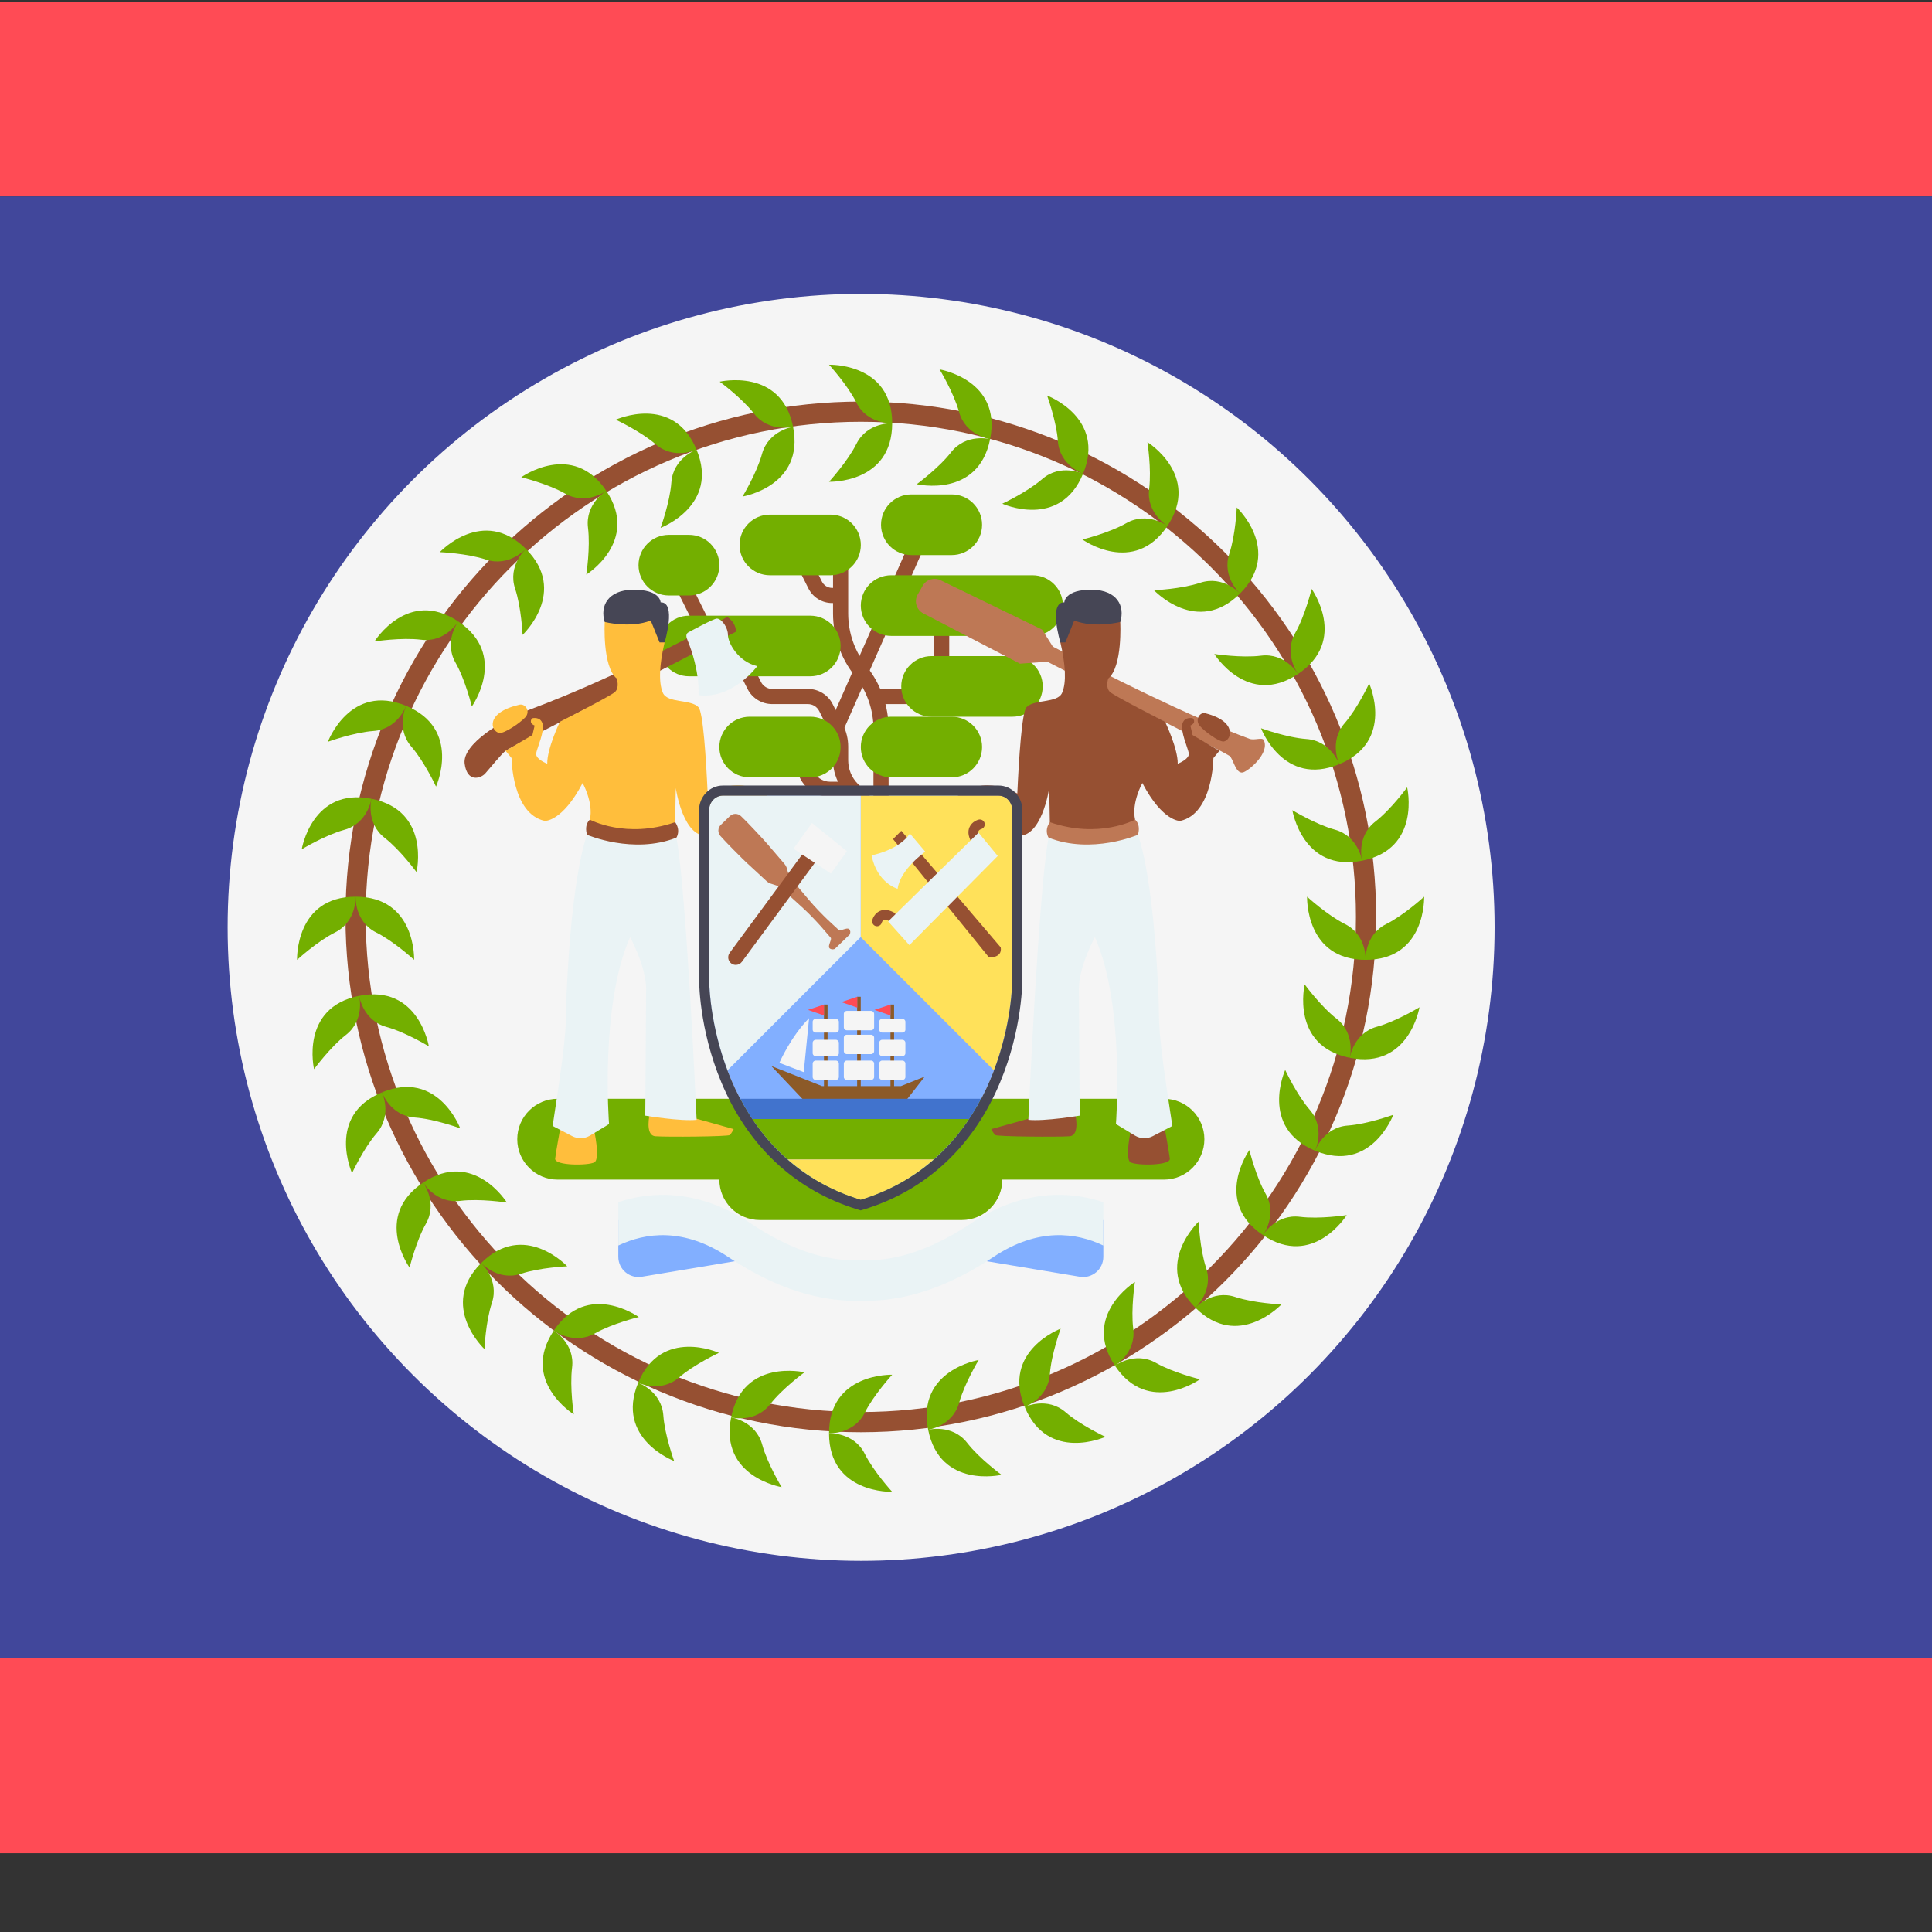 <?xml version="1.0" encoding="iso-8859-1"?>
<!-- Generator: Adobe Illustrator 19.0.0, SVG Export Plug-In . SVG Version: 6.00 Build 0)  -->
<svg xmlns="http://www.w3.org/2000/svg" xmlns:xlink="http://www.w3.org/1999/xlink" version="1.1" id="Layer_1" x="0px" y="0px" viewBox="100 88 350 350" style="enable-background:new 0 0 512.001 512.001;" xml:space="preserve">
<rect x="100" y="88" width="350" height="350" fill="#333333" stroke="none"/>
<g>
	<path style="fill:#FF4B55;" d="M512,123.586H0V97.104c0-4.875,3.953-8.828,8.828-8.828h494.345c4.875,0,8.828,3.953,8.828,8.828   L512,123.586L512,123.586z"/>
	<path style="fill:#FF4B55;" d="M0,388.414h512v26.483c0,4.875-3.953,8.828-8.828,8.828H8.828c-4.875,0-8.828-3.953-8.828-8.828   V388.414z"/>
</g>
<rect y="123.59" style="fill:#41479B;" width="512" height="264.83"/>
<circle style="fill:#F5F5F5;" cx="256" cy="256" r="114.76"/>
<g>
	<path style="fill:#82AFFF;" d="M233.979,316.344l-17.704,2.951c-2.231,0.372-4.263-1.348-4.263-3.612v-6.661h21.966   L233.979,316.344L233.979,316.344z"/>
	<path style="fill:#82AFFF;" d="M277.913,316.344l17.704,2.951c2.231,0.372,4.263-1.348,4.263-3.612v-6.661h-21.966v7.322H277.913z"/>
</g>
<g>
	<path style="fill:#965032;" d="M252.285,197.248h-1.53c-1.837,0-3.489-1.023-4.312-2.664l-2.708-5.417l2.456-1.23l2.708,5.417   c0.354,0.708,1.066,1.148,1.856,1.148h1.53V197.248z"/>
	
		<rect x="219.894" y="195.376" transform="matrix(0.447 0.894 -0.894 0.447 300.337 -92.457)" style="fill:#965032;" width="10.149" height="2.746"/>
	<path style="fill:#965032;" d="M260.98,239.462l-7.502-7.501c-1.63-1.63-2.566-3.886-2.566-6.193v-2.525   c0-0.926-0.22-1.856-0.634-2.685l-1.87-3.74c-0.39-0.779-1.174-1.266-2.047-1.266h-6.457c-1.92,0-3.645-1.066-4.503-2.782   l-2.649-5.299l2.456-1.23l2.649,5.299c0.39,0.779,1.174,1.266,2.047,1.266h6.457c1.92,0,3.645,1.066,4.503,2.782l1.87,3.74   c0.605,1.212,0.925,2.563,0.925,3.915v2.525c0,1.583,0.642,3.132,1.761,4.247l2.816,2.817V220.04c0-3.468-1.194-6.868-3.361-9.578   c-2.554-3.197-3.961-7.204-3.961-11.294v-10.615h2.745v10.615c0,3.468,1.194,6.868,3.361,9.578   c2.555,3.197,3.961,7.204,3.961,11.294v19.422L260.98,239.462L260.98,239.462z"/>
	<path style="fill:#965032;" d="M254.448,232.361h-4.076c-2.514,0-4.789-1.583-5.665-3.936l-1.032-2.782l2.574-0.958l1.032,2.782   c0.478,1.287,1.719,2.148,3.091,2.148h4.076L254.448,232.361L254.448,232.361z"/>
	
		<rect x="257.837" y="183.26" transform="matrix(0.915 0.404 -0.404 0.915 103.708 -87.381)" style="fill:#965032;" width="2.747" height="38.301"/>
	<polygon style="fill:#965032;" points="271.963,215.553 258.692,215.553 258.692,212.808 269.218,212.808 269.218,199.537    271.963,199.537  "/>
</g>
<g>
	<path style="fill:#73AF00;" d="M246.793,228.825H235.81c-3.033,0-5.492-2.458-5.492-5.492l0,0c0-3.033,2.458-5.492,5.492-5.492   h10.984c3.033,0,5.492,2.458,5.492,5.492l0,0C252.285,226.367,249.826,228.825,246.793,228.825z"/>
	<path style="fill:#73AF00;" d="M272.421,228.825h-10.984c-3.033,0-5.492-2.458-5.492-5.492l0,0c0-3.033,2.458-5.492,5.492-5.492   h10.984c3.033,0,5.492,2.458,5.492,5.492l0,0C277.913,226.367,275.453,228.825,272.421,228.825z"/>
	<path style="fill:#73AF00;" d="M283.404,217.842H268.76c-3.033,0-5.492-2.458-5.492-5.492l0,0c0-3.033,2.458-5.492,5.492-5.492   h14.644c3.033,0,5.492,2.458,5.492,5.492l0,0C288.895,215.383,286.437,217.842,283.404,217.842z"/>
	<path style="fill:#73AF00;" d="M287.065,203.198h-25.628c-3.033,0-5.492-2.458-5.492-5.492l0,0c0-3.033,2.458-5.492,5.492-5.492   h25.628c3.033,0,5.492,2.458,5.492,5.492l0,0C292.557,200.738,290.098,203.198,287.065,203.198z"/>
	<path style="fill:#73AF00;" d="M272.421,188.553h-7.322c-3.033,0-5.492-2.458-5.492-5.492l0,0c0-3.033,2.458-5.492,5.492-5.492   h7.322c3.033,0,5.492,2.458,5.492,5.492l0,0C277.913,186.094,275.453,188.553,272.421,188.553z"/>
	<path style="fill:#73AF00;" d="M224.827,195.875h-3.661c-3.033,0-5.492-2.458-5.492-5.492l0,0c0-3.033,2.458-5.492,5.492-5.492   h3.661c3.033,0,5.492,2.458,5.492,5.492l0,0C230.318,193.417,227.859,195.875,224.827,195.875z"/>
	<path style="fill:#73AF00;" d="M250.455,192.214h-10.984c-3.033,0-5.492-2.458-5.492-5.492l0,0c0-3.033,2.458-5.492,5.492-5.492   h10.984c3.033,0,5.492,2.458,5.492,5.492l0,0C255.945,189.756,253.487,192.214,250.455,192.214z"/>
	<path style="fill:#73AF00;" d="M246.793,210.519h-21.966c-3.033,0-5.492-2.458-5.492-5.492l0,0c0-3.033,2.458-5.492,5.492-5.492   h21.966c3.033,0,5.492,2.458,5.492,5.492l0,0C252.285,208.061,249.826,210.519,246.793,210.519z"/>
	<path style="fill:#73AF00;" d="M310.862,287.055H201.029c-4.044,0-7.322,3.278-7.322,7.322c0,4.044,3.278,7.322,7.322,7.322h29.289   c0,4.044,3.278,7.322,7.322,7.322h36.611c4.044,0,7.322-3.278,7.322-7.322h29.289c4.044,0,7.322-3.278,7.322-7.322   C318.184,290.334,314.906,287.055,310.862,287.055z"/>
</g>
<path style="fill:#BE7855;" d="M328.938,222.071c-0.274-0.55-1.701,0.103-2.593-0.228c-11.06-4.111-25.91-11.601-35.616-16.707  l-1.949-3.085l-18.398-8.941c-1.171-0.569-2.582-0.131-3.225,1l-0.907,1.594c-0.692,1.217-0.235,2.765,1.006,3.411l17.518,9.114  l4.95-0.366l19.241,9.892c0,0,13.073,6.687,13.768,7.178s1.094,3.242,2.39,3.012C326.053,227.78,330.122,224.45,328.938,222.071z"/>
<g>
	<path style="fill:#FFBE3C;" d="M207.589,292.547c0,0,1.22,5.416,0.076,6.026c-1.144,0.61-7.246,0.61-7.093-0.686   c0.152-1.297,0.992-5.873,0.992-5.873L207.589,292.547z"/>
	<path style="fill:#FFBE3C;" d="M217.733,289.648c0,0-0.992,4.042,0.992,4.195c1.983,0.152,13.195,0.076,13.501-0.228   s0.686-1.068,0.686-1.068l-10.374-2.899L217.733,289.648L217.733,289.648z"/>
</g>
<path style="fill:#EAF3F5;" d="M206.35,239.233c0,0-2.727,6.483-3.719,28.946c-0.264,5.976,0.458,4.576-2.517,23.797l3.53,1.843  c1.028,0.536,2.262,0.498,3.254-0.104l3.436-2.082c0,0-1.678-21.508,3.814-33.865c0,0,2.899,5.34,2.899,9.305  c0,3.966-0.152,23.034-0.152,23.034s6.407,1.068,9.305,0.763c0,0-1.831-41.378-3.661-51.122L206.35,239.233z"/>
<g>
	<path style="fill:#965032;" d="M206.864,236.487c0,0-1.087,0.801-0.515,2.745c0,0,8.352,3.604,16.189,0.515   c0,0,0.858-1.259-0.228-2.803L206.864,236.487z"/>
	<path style="fill:#965032;" d="M195.691,216.657c-4.753,1.767-11.975,6.178-11.517,9.687s2.944,2.653,3.72,1.791   s3.002-3.626,3.698-4.117s11.937-6.263,11.937-6.263l29.765-15.304c0,0,0.228-1.487-1.545-2.689   C231.748,199.762,213.539,210.021,195.691,216.657z"/>
</g>
<path style="fill:#FFBE3C;" d="M209.724,199.419l-0.172,1.259c0,0-0.458,8.066,2.174,10.24c0,0,0.572,1.658-0.343,2.46  s-9.953,5.377-9.953,5.377s-2.346,4.863-2.289,7.608c0,0-2.231-0.858-2.002-1.945c0.228-1.087,1.545-3.947,1.144-5.32  s-1.888-0.972-1.888-0.972s-0.744,0.801,0.458,1.315l-0.401,1.716l-4.863,2.86l1.087,1.315c0,0,0.057,10.068,6.006,11.383  c0,0,3.146,0.228,6.865-6.865c0,0,2.002,3.546,1.315,6.636c0,0,6.521,3.546,15.445,0.458l0.115-6.178c0,0,1.373,9.496,6.063,8.58  c0,0,12.994-5.002,10.83-6.903c-5.034-4.424-11.113-0.685-11.113-0.685c-0.295-6.426-0.832-14.738-1.663-15.637  c-1.373-1.487-5.606-0.686-6.445-2.593s-0.61-5.262,0.305-9.153c0.915-3.89-3.737-6.636-3.737-6.636L209.724,199.419z"/>
<path style="fill:#464655;" d="M209.553,200.677c0,0,4.672,1.182,8.333-0.267l1.602,3.966h0.915c0,0,2.206-7.34-0.723-7.254  c0,0-0.011-2.383-5.126-2.283C210.161,194.925,208.638,197.779,209.553,200.677z"/>
<g>
	<path style="fill:#965032;" d="M304.906,292.547c0,0-1.22,5.416-0.076,6.026s7.246,0.61,7.093-0.686s-0.992-5.873-0.992-5.873   L304.906,292.547z"/>
	<path style="fill:#965032;" d="M294.762,289.648c0,0,0.992,4.042-0.992,4.195c-1.983,0.152-13.195,0.076-13.501-0.228   c-0.306-0.305-0.686-1.068-0.686-1.068l10.374-2.899L294.762,289.648L294.762,289.648z"/>
</g>
<path style="fill:#EAF3F5;" d="M306.146,239.233c0,0,2.727,6.483,3.719,28.946c0.264,5.976-0.458,4.576,2.517,23.797l-3.53,1.843  c-1.028,0.536-2.262,0.498-3.254-0.104l-3.436-2.082c0,0,1.678-21.508-3.814-33.865c0,0-2.899,5.34-2.899,9.305  c0,3.966,0.152,23.034,0.152,23.034s-6.407,1.068-9.305,0.763c0,0,1.831-41.378,3.661-51.122L306.146,239.233z"/>
<path style="fill:#BE7855;" d="M305.631,236.487c0,0,1.087,0.801,0.515,2.745c0,0-8.352,3.604-16.189,0.515  c0,0-0.858-1.259,0.228-2.803L305.631,236.487z"/>
<path style="fill:#965032;" d="M302.771,199.419l0.172,1.259c0,0,0.458,8.066-2.174,10.24c0,0-0.572,1.658,0.343,2.46  s9.953,5.377,9.953,5.377s2.345,4.863,2.289,7.608c0,0,2.231-0.858,2.002-1.945c-0.228-1.087-1.545-3.947-1.144-5.32  s1.888-0.972,1.888-0.972s0.744,0.801-0.458,1.315l0.401,1.716l4.863,2.86l-1.087,1.315c0,0-0.057,10.068-6.006,11.383  c0,0-3.146,0.228-6.865-6.865c0,0-2.002,3.546-1.315,6.636c0,0-6.521,3.546-15.445,0.458l-0.115-6.178c0,0-1.373,9.496-6.063,8.58  c0,0-12.994-5.002-10.83-6.903c5.034-4.424,11.113-0.685,11.113-0.685c0.295-6.426,0.832-14.738,1.663-15.637  c1.373-1.487,5.605-0.686,6.445-2.593s0.61-5.262-0.305-9.153c-0.915-3.89,3.737-6.636,3.737-6.636L302.771,199.419z"/>
<path style="fill:#464655;" d="M302.942,200.677c0,0-4.672,1.182-8.333-0.267l-1.602,3.966h-0.915c0,0-2.206-7.34,0.723-7.254  c0,0,0.011-2.383,5.125-2.283C302.334,194.925,303.858,197.779,302.942,200.677z"/>
<path style="fill:#EAF3F5;" d="M224.461,203.734c-0.382-0.929,0.258-1.184,0.258-1.184s4.63-2.541,5.169-2.498  c0.89,0.072,1.982,1.636,1.982,2.972c0,1.335,1.739,4.801,5.314,5.663c0,0-4.462,6.063-10.655,5.235  C226.529,213.92,226.944,209.772,224.461,203.734z"/>
<path style="fill:#82AFFF;" d="M230.95,232.139c-1.372,0-2.484,1.186-2.484,2.649v30.3c0,7.322,3.433,32.95,27.458,40.271  c24.025-7.322,27.458-32.95,27.458-40.271v-30.3c0-1.463-1.112-2.649-2.484-2.649H230.95L230.95,232.139z"/>
<path style="fill:#FFE15A;" d="M283.383,265.089v-30.3c0-1.463-1.112-2.649-2.484-2.649h-24.974v25.628l24.135,24.135  C282.732,274.849,283.383,268.256,283.383,265.089z"/>
<path style="fill:#EAF3F5;" d="M228.466,265.089v-30.3c0-1.463,1.112-2.649,2.484-2.649h24.974v25.628l-24.135,24.135  C229.117,274.849,228.466,268.256,228.466,265.089z"/>
<polygon style="fill:#8C5A28;" points="239.732,281.118 246.085,287.837 263.781,287.837 267.532,283.029 263.217,284.755   248.916,284.755 "/>
<path style="fill:#F5F5F5;" d="M246.575,272.448l-0.97,9.78l-4.414-1.685C241.191,280.543,243.222,275.829,246.575,272.448z"/>
<g>
	<rect x="255.28" y="268.57" style="fill:#8C5A28;" width="0.652" height="16.651"/>
	<rect x="261.32" y="269.98" style="fill:#8C5A28;" width="0.652" height="15.245"/>
	<rect x="249.27" y="269.98" style="fill:#8C5A28;" width="0.652" height="15.245"/>
</g>
<g>
	<path style="fill:#F5F5F5;" d="M257.814,283.646h-4.403c-0.299,0-0.542-0.243-0.542-0.542v-2.43c0-0.299,0.243-0.542,0.542-0.542   h4.403c0.299,0,0.542,0.243,0.542,0.542v2.43C258.355,283.403,258.113,283.646,257.814,283.646z"/>
	<path style="fill:#F5F5F5;" d="M257.814,278.961h-4.403c-0.299,0-0.542-0.243-0.542-0.542v-2.43c0-0.299,0.243-0.542,0.542-0.542   h4.403c0.299,0,0.542,0.243,0.542,0.542v2.43C258.355,278.718,258.113,278.961,257.814,278.961z"/>
	<path style="fill:#F5F5F5;" d="M257.814,274.646h-4.403c-0.299,0-0.542-0.243-0.542-0.542v-2.43c0-0.299,0.243-0.542,0.542-0.542   h4.403c0.299,0,0.542,0.243,0.542,0.542v2.43C258.355,274.403,258.113,274.646,257.814,274.646z"/>
	<path style="fill:#F5F5F5;" d="M263.479,283.646h-3.662c-0.299,0-0.542-0.243-0.542-0.542v-2.43c0-0.299,0.243-0.542,0.542-0.542   h3.662c0.299,0,0.542,0.243,0.542,0.542v2.43C264.02,283.403,263.778,283.646,263.479,283.646z"/>
	<path style="fill:#F5F5F5;" d="M263.479,279.332h-3.662c-0.299,0-0.542-0.243-0.542-0.542v-1.879c0-0.299,0.243-0.542,0.542-0.542   h3.662c0.299,0,0.542,0.243,0.542,0.542v1.879C264.02,279.09,263.778,279.332,263.479,279.332z"/>
	<path style="fill:#F5F5F5;" d="M263.479,275.057h-3.662c-0.299,0-0.542-0.243-0.542-0.542v-1.404c0-0.299,0.243-0.542,0.542-0.542   h3.662c0.299,0,0.542,0.243,0.542,0.542v1.404C264.02,274.815,263.778,275.057,263.479,275.057z"/>
	<path style="fill:#F5F5F5;" d="M251.427,283.646h-3.662c-0.299,0-0.542-0.243-0.542-0.542v-2.43c0-0.299,0.243-0.542,0.542-0.542   h3.662c0.299,0,0.542,0.243,0.542,0.542v2.43C251.969,283.403,251.726,283.646,251.427,283.646z"/>
	<path style="fill:#F5F5F5;" d="M251.427,279.332h-3.662c-0.299,0-0.542-0.243-0.542-0.542v-1.879c0-0.299,0.243-0.542,0.542-0.542   h3.662c0.299,0,0.542,0.243,0.542,0.542v1.879C251.969,279.09,251.726,279.332,251.427,279.332z"/>
	<path style="fill:#F5F5F5;" d="M251.427,275.057h-3.662c-0.299,0-0.542-0.243-0.542-0.542v-1.404c0-0.299,0.243-0.542,0.542-0.542   h3.662c0.299,0,0.542,0.243,0.542,0.542v1.404C251.969,274.815,251.726,275.057,251.427,275.057z"/>
</g>
<g>
	<polygon style="fill:#FF4B55;" points="261.318,269.984 261.318,271.954 258.418,270.951  "/>
	<polygon style="fill:#FF4B55;" points="249.274,269.984 249.274,271.954 246.375,270.951  "/>
	<polygon style="fill:#FF4B55;" points="255.308,268.568 255.308,270.538 252.408,269.535  "/>
</g>
<path style="fill:#4173CD;" d="M277.716,287.055h-43.584c0.649,1.235,1.361,2.457,2.159,3.661h39.264  C276.356,289.513,277.066,288.29,277.716,287.055z"/>
<path style="fill:#73AF00;" d="M275.557,290.717h-39.265l0,0c1.734,2.61,3.86,5.089,6.408,7.322h26.447  C271.697,295.806,273.822,293.326,275.557,290.717L275.557,290.717z"/>
<path style="fill:#FFE15A;" d="M242.701,298.039c3.513,3.079,7.826,5.676,13.224,7.322c5.399-1.645,9.71-4.244,13.224-7.322H242.701  z"/>
<path style="fill:#BE7855;" d="M251.222,259.918c0,0-0.268,0.094-0.556,0.061c-0.223-0.096-0.679-0.11-0.404-0.956  c0.134-0.419,0.414-1.011,0.211-1.163c-0.164-0.191-0.342-0.397-0.533-0.617c-0.381-0.44-0.809-0.938-1.278-1.48  c-0.962-1.06-2.102-2.279-3.432-3.48c-0.663-0.602-1.348-1.225-2.046-1.857c-0.722-0.608-1.388-1.29-2.174-1.856  c-0.445-0.234-1.01-0.351-1.504-0.534c-0.482-0.194-0.785-0.561-1.138-0.872c-0.691-0.638-1.37-1.266-2.028-1.874  c-1.336-1.196-2.509-2.382-3.512-3.402c-0.973-0.973-1.76-1.818-2.314-2.435c-0.529-0.587-0.495-1.48,0.073-2.028l1.626-1.569  c0.568-0.548,1.462-0.55,2.029-0.001c0.596,0.576,1.414,1.393,2.35,2.4c0.983,1.039,2.127,2.254,3.274,3.631  c0.584,0.68,1.186,1.382,1.8,2.094c0.298,0.364,0.653,0.679,0.831,1.167c0.166,0.5,0.263,1.069,0.48,1.522  c0.538,0.806,1.195,1.496,1.778,2.24c0.607,0.718,1.204,1.426,1.782,2.11c1.153,1.372,2.33,2.554,3.356,3.553  c0.525,0.488,1.006,0.934,1.433,1.33c0.213,0.198,0.413,0.383,0.598,0.555c0.146,0.209,0.747-0.051,1.17-0.169  c0.855-0.245,0.853,0.212,0.941,0.438c0.022,0.289-0.081,0.554-0.081,0.554L251.222,259.918z"/>
<path style="fill:#965032;" d="M233.292,262.801c-0.282,0-0.567-0.086-0.813-0.268c-0.609-0.45-0.74-1.309-0.289-1.92l13.043-17.694  c0.449-0.608,1.303-0.744,1.92-0.289c0.609,0.45,0.74,1.309,0.289,1.92l-13.043,17.694  C234.129,262.607,233.713,262.801,233.292,262.801z"/>
<polygon style="fill:#F5F5F5;" points="243.742,241.75 250.531,246.25 253.428,242.207 247.098,237.097 "/>
<path style="fill:#965032;" d="M261.781,240.01l17.396,21.452c0,0,2.445,0.111,2.112-1.834l-18.007-21.119L261.781,240.01z"/>
<path style="fill:#EAF3F5;" d="M257.891,242.955c0,0,4.891-0.889,6.947-3.946l2.779,3.279c0,0-4.557,3.223-5.002,6.724  C262.615,249.013,258.892,248.013,257.891,242.955z"/>
<g>
	<path style="fill:#965032;" d="M276.676,240.843c-0.32,0-0.627-0.173-0.787-0.476c-0.495-0.938-0.58-1.785-0.254-2.521   c0.457-1.032,1.532-1.334,1.652-1.365c0.484-0.108,0.96,0.167,1.084,0.639c0.121,0.472-0.16,0.956-0.63,1.08   c-0.099,0.031-0.391,0.16-0.483,0.372c-0.087,0.209-0.014,0.553,0.205,0.969c0.229,0.434,0.063,0.972-0.373,1.202   C276.957,240.812,276.816,240.843,276.676,240.843z"/>
	<path style="fill:#965032;" d="M262.384,254.079c0-0.32-0.173-0.627-0.476-0.787c-0.938-0.495-1.785-0.58-2.521-0.254   c-1.032,0.457-1.334,1.532-1.365,1.652c-0.108,0.484,0.167,0.96,0.639,1.084c0.472,0.121,0.956-0.16,1.08-0.63   c0.031-0.099,0.16-0.391,0.372-0.483c0.209-0.087,0.553-0.014,0.969,0.205c0.434,0.23,0.972,0.063,1.202-0.373   C262.353,254.36,262.384,254.219,262.384,254.079z"/>
</g>
<polygon style="fill:#EAF3F5;" points="277.268,238.843 260.892,254.923 264.745,259.221 280.751,243.067 "/>
<path style="fill:#FFBE3C;" d="M194.088,215.665c1.097-0.254,2.059,1.22,1.068,2.289c-0.992,1.068-3.857,2.997-4.729,2.823  C188.902,220.47,187.834,217.113,194.088,215.665z"/>
<path style="fill:#965032;" d="M318.343,217.209c-1.017-0.254-1.909,1.22-0.99,2.289c0.919,1.068,3.576,2.997,4.385,2.823  C323.152,222.014,324.143,218.658,318.343,217.209z"/>
<path style="fill:#464655;" d="M280.899,232.139c1.372,0,2.484,1.186,2.484,2.649v30.3c0,7.322-3.433,32.95-27.458,40.271  c-24.025-7.322-27.458-32.95-27.458-40.271v-30.3c0-1.463,1.112-2.649,2.484-2.649H280.899 M280.899,230.308h-49.947  c-2.379,0-4.314,2.009-4.314,4.48v30.3c0,1.749,0.236,10.979,4.893,20.914c4.951,10.561,13.203,17.86,23.863,21.11l0.534,0.162  l0.534-0.162c10.66-3.249,18.912-10.549,23.863-21.11c4.657-9.934,4.893-19.164,4.893-20.914v-30.3  C285.213,232.319,283.278,230.308,280.899,230.308L280.899,230.308z"/>
<path style="fill:#EAF3F5;" d="M299.879,305.79c-7.779-2.607-16.126-1.405-23.998,3.847c-10.061,6.707-16.73,6.707-19.936,6.707  s-9.875,0-19.936-6.707c-7.87-5.248-16.22-6.453-23.998-3.848v7.848c4.902-2.343,11.811-3.324,19.936,2.091  c11.906,7.937,20.38,7.937,23.998,7.937c3.618,0,12.092,0,23.998-7.937c8.125-5.42,15.034-4.437,19.936-2.092V305.79z"/>
<path style="fill:#965032;" d="M255.945,347.464c-51.477,0-93.357-41.881-93.357-93.357s41.881-93.357,93.357-93.357  s93.357,41.881,93.357,93.357S307.422,347.464,255.945,347.464z M255.945,164.41c-49.459,0-89.697,40.236-89.697,89.697  s40.238,89.697,89.697,89.697s89.697-40.236,89.697-89.697S305.404,164.41,255.945,164.41z"/>
<g>
	<path style="fill:#73AF00;" d="M153.817,261.886c0,0-0.382-11.441,10.602-11.441c0,0,0.228,4.5-3.737,6.483   C157.475,258.531,153.817,261.886,153.817,261.886z"/>
	<path style="fill:#73AF00;" d="M175.023,261.886c0,0,0.382-11.441-10.602-11.441c0,0-0.228,4.5,3.737,6.483   C171.366,258.531,175.023,261.886,175.023,261.886z"/>
	<path style="fill:#73AF00;" d="M357.999,250.445c0,0,0.382,11.441-10.602,11.441c0,0-0.228-4.5,3.737-6.483   C354.341,253.799,357.999,250.445,357.999,250.445z"/>
	<path style="fill:#73AF00;" d="M336.793,250.445c0,0-0.382,11.441,10.602,11.441c0,0,0.228-4.5-3.737-6.483   C340.449,253.799,336.793,250.445,336.793,250.445z"/>
	<path style="fill:#73AF00;" d="M261.628,358.256c0,0-11.441,0.382-11.441-10.602c0,0,4.5-0.228,6.483,3.737   C258.274,354.598,261.628,358.256,261.628,358.256z"/>
	<path style="fill:#73AF00;" d="M261.628,337.05c0,0-11.441-0.382-11.441,10.602c0,0,4.5,0.228,6.483-3.737   C258.274,340.707,261.628,337.05,261.628,337.05z"/>
	<path style="fill:#73AF00;" d="M250.188,154.075c0,0,11.441-0.382,11.441,10.602c0,0-4.5,0.228-6.483-3.737   C253.541,157.732,250.188,154.075,250.188,154.075z"/>
	<path style="fill:#73AF00;" d="M250.188,175.281c0,0,11.441,0.382,11.441-10.602c0,0-4.5-0.228-6.483,3.737   C253.541,171.623,250.188,175.281,250.188,175.281z"/>
	<path style="fill:#73AF00;" d="M187.763,332.399c0,0-8.36-7.82-0.594-15.586c0,0,3.343,3.02,1.942,7.226   C187.979,327.441,187.763,332.399,187.763,332.399z"/>
	<path style="fill:#73AF00;" d="M202.759,317.405c0,0-7.82-8.36-15.586-0.594c0,0,3.02,3.343,7.226,1.942   C197.8,317.619,202.759,317.405,202.759,317.405z"/>
	<path style="fill:#73AF00;" d="M324.052,179.932c0,0,8.36,7.82,0.594,15.586c0,0-3.343-3.02-1.942-7.226   C323.837,184.89,324.052,179.932,324.052,179.932z"/>
	<path style="fill:#73AF00;" d="M309.056,194.926c0,0,7.82,8.36,15.586,0.594c0,0-3.02-3.343-7.226-1.942   C314.015,194.711,309.056,194.926,309.056,194.926z"/>
	<path style="fill:#73AF00;" d="M332.142,324.309c0,0-7.82,8.36-15.586,0.594c0,0,3.02-3.343,7.226-1.942   C327.184,324.095,332.142,324.309,332.142,324.309z"/>
	<path style="fill:#73AF00;" d="M317.147,309.314c0,0-8.36,7.82-0.594,15.586c0,0,3.343-3.02,1.942-7.226   C317.361,314.272,317.147,309.314,317.147,309.314z"/>
	<path style="fill:#73AF00;" d="M179.674,188.021c0,0,7.82-8.36,15.586-0.594c0,0-3.02,3.343-7.226,1.942   C184.632,188.235,179.674,188.021,179.674,188.021z"/>
	<path style="fill:#73AF00;" d="M194.669,203.016c0,0,8.36-7.82,0.594-15.586c0,0-3.343,3.02-1.942,7.226   C194.455,198.058,194.669,203.016,194.669,203.016z"/>
	<path style="fill:#73AF00;" d="M163.778,300.519c0,0-4.73-10.424,5.417-14.627c0,0,1.933,4.069-0.972,7.42   C165.873,296.02,163.778,300.519,163.778,300.519z"/>
	<path style="fill:#73AF00;" d="M183.37,292.404c0,0-4.025-10.716-14.173-6.513c0,0,1.511,4.245,5.934,4.559   C178.706,290.704,183.37,292.404,183.37,292.404z"/>
	<path style="fill:#73AF00;" d="M348.038,211.811c0,0,4.73,10.424-5.417,14.627c0,0-1.933-4.07,0.972-7.42   C345.942,216.31,348.038,211.811,348.038,211.811z"/>
	<path style="fill:#73AF00;" d="M328.446,219.927c0,0,4.025,10.716,14.173,6.513c0,0-1.511-4.245-5.934-4.559   C333.109,221.627,328.446,219.927,328.446,219.927z"/>
	<path style="fill:#73AF00;" d="M300.261,348.296c0,0-10.424,4.73-14.627-5.417c0,0,4.069-1.933,7.42,0.972   C295.763,346.2,300.261,348.296,300.261,348.296z"/>
	<path style="fill:#73AF00;" d="M292.146,328.704c0,0-10.716,4.025-6.513,14.173c0,0,4.245-1.511,4.559-5.934   C290.447,333.366,292.146,328.704,292.146,328.704z"/>
	<path style="fill:#73AF00;" d="M211.555,164.034c0,0,10.424-4.73,14.627,5.417c0,0-4.07,1.933-7.42-0.972   C216.053,166.13,211.555,164.034,211.555,164.034z"/>
	<path style="fill:#73AF00;" d="M219.67,183.627c0,0,10.716-4.025,6.513-14.173c0,0-4.245,1.511-4.559,5.934   C221.369,178.964,219.67,183.627,219.67,183.627z"/>
	<path style="fill:#73AF00;" d="M222.125,352.674c0,0-10.716-4.025-6.513-14.173c0,0,4.245,1.511,4.559,5.934   C220.425,348.011,222.125,352.674,222.125,352.674z"/>
	<path style="fill:#73AF00;" d="M230.24,333.082c0,0-10.424-4.73-14.627,5.417c0,0,4.07,1.933,7.42-0.972   C225.741,335.178,230.24,333.082,230.24,333.082z"/>
	<path style="fill:#73AF00;" d="M289.691,159.657c0,0,10.716,4.025,6.513,14.173c0,0-4.245-1.511-4.559-5.934   C291.39,164.319,289.691,159.657,289.691,159.657z"/>
	<path style="fill:#73AF00;" d="M281.576,179.249c0,0,10.424,4.73,14.627-5.417c0,0-4.069-1.933-7.42,0.972   C286.075,177.153,281.576,179.249,281.576,179.249z"/>
	<path style="fill:#73AF00;" d="M352.416,289.949c0,0-4.025,10.716-14.173,6.513c0,0,1.511-4.245,5.934-4.559   C347.754,291.648,352.416,289.949,352.416,289.949z"/>
	<path style="fill:#73AF00;" d="M332.825,281.834c0,0-4.73,10.424,5.417,14.627c0,0,1.933-4.069-0.972-7.42   C334.92,286.332,332.825,281.834,332.825,281.834z"/>
	<path style="fill:#73AF00;" d="M159.399,222.381c0,0,4.025-10.716,14.173-6.513c0,0-1.511,4.245-5.934,4.559   C164.061,220.683,159.399,222.381,159.399,222.381z"/>
	<path style="fill:#73AF00;" d="M178.991,230.497c0,0,4.73-10.424-5.417-14.627c0,0-1.933,4.07,0.972,7.42   C176.896,225.998,178.991,230.497,178.991,230.497z"/>
	<path style="fill:#73AF00;" d="M156.895,281.693c0,0-2.606-11.147,8.167-13.29c0,0,1.102,4.369-2.401,7.087   C159.828,277.689,156.895,281.693,156.895,281.693z"/>
	<path style="fill:#73AF00;" d="M177.693,277.556c0,0-1.858-11.296-12.63-9.153c0,0,0.653,4.458,4.93,5.63   C173.452,274.979,177.693,277.556,177.693,277.556z"/>
	<path style="fill:#73AF00;" d="M354.921,230.637c0,0,2.606,11.147-8.167,13.29c0,0-1.102-4.369,2.401-7.087   C351.988,234.641,354.921,230.637,354.921,230.637z"/>
	<path style="fill:#73AF00;" d="M334.122,234.775c0,0,1.858,11.296,12.63,9.153c0,0-0.653-4.458-4.93-5.63   C338.364,237.351,334.122,234.775,334.122,234.775z"/>
	<path style="fill:#73AF00;" d="M281.435,355.179c0,0-11.147,2.606-13.29-8.167c0,0,4.369-1.102,7.087,2.401   C277.432,352.246,281.435,355.179,281.435,355.179z"/>
	<path style="fill:#73AF00;" d="M277.298,334.38c0,0-11.296,1.858-9.153,12.63c0,0,4.458-0.653,5.63-4.93   C274.722,338.622,277.298,334.38,277.298,334.38z"/>
	<path style="fill:#73AF00;" d="M230.381,157.152c0,0,11.147-2.606,13.29,8.167c0,0-4.369,1.102-7.087-2.401   C234.384,160.085,230.381,157.152,230.381,157.152z"/>
	<path style="fill:#73AF00;" d="M234.518,177.951c0,0,11.296-1.858,9.153-12.63c0,0-4.458,0.653-5.63,4.93   C237.094,173.709,234.518,177.951,234.518,177.951z"/>
	<path style="fill:#73AF00;" d="M203.945,344.228c0,0-9.725-6.039-3.623-15.171c0,0,3.869,2.31,3.314,6.709   C203.189,339.325,203.945,344.228,203.945,344.228z"/>
	<path style="fill:#73AF00;" d="M215.727,326.596c0,0-9.301-6.674-15.403,2.458c0,0,3.615,2.69,7.467,0.494   C210.906,327.774,215.727,326.596,215.727,326.596z"/>
	<path style="fill:#73AF00;" d="M307.87,168.102c0,0,9.725,6.039,3.623,15.171c0,0-3.869-2.31-3.314-6.709   C308.627,173.007,307.87,168.102,307.87,168.102z"/>
	<path style="fill:#73AF00;" d="M296.089,185.734c0,0,9.301,6.674,15.403-2.458c0,0-3.615-2.69-7.467-0.494   C300.91,184.556,296.089,185.734,296.089,185.734z"/>
	<path style="fill:#73AF00;" d="M343.972,308.128c0,0-6.039,9.725-15.171,3.623c0,0,2.309-3.869,6.709-3.314   C339.067,308.885,343.972,308.128,343.972,308.128z"/>
	<path style="fill:#73AF00;" d="M326.339,296.346c0,0-6.674,9.301,2.458,15.403c0,0,2.69-3.615,0.494-7.467   C327.516,301.166,326.339,296.346,326.339,296.346z"/>
	<path style="fill:#73AF00;" d="M167.844,204.203c0,0,6.039-9.725,15.171-3.623c0,0-2.31,3.869-6.709,3.314   C172.749,203.446,167.844,204.203,167.844,204.203z"/>
	<path style="fill:#73AF00;" d="M185.477,215.985c0,0,6.674-9.301-2.458-15.403c0,0-2.69,3.615-0.494,7.467   C184.299,211.164,185.477,215.985,185.477,215.985z"/>
	<path style="fill:#73AF00;" d="M174.201,317.641c0,0-6.674-9.301,2.458-15.403c0,0,2.69,3.615,0.494,7.467   C175.378,312.82,174.201,317.641,174.201,317.641z"/>
	<path style="fill:#73AF00;" d="M191.833,305.859c0,0-6.039-9.725-15.171-3.623c0,0,2.31,3.869,6.709,3.314   C186.928,305.102,191.833,305.859,191.833,305.859z"/>
	<path style="fill:#73AF00;" d="M337.615,194.69c0,0,6.674,9.301-2.458,15.403c0,0-2.69-3.615-0.494-7.467   C336.437,199.511,337.615,194.69,337.615,194.69z"/>
	<path style="fill:#73AF00;" d="M319.983,206.472c0,0,6.039,9.725,15.171,3.623c0,0-2.31-3.869-6.709-3.314   C324.888,207.229,319.983,206.472,319.983,206.472z"/>
	<path style="fill:#73AF00;" d="M317.383,337.872c0,0-9.301,6.674-15.403-2.458c0,0,3.615-2.69,7.467-0.494   C312.562,336.695,317.383,337.872,317.383,337.872z"/>
	<path style="fill:#73AF00;" d="M305.602,320.24c0,0-9.725,6.039-3.623,15.171c0,0,3.869-2.31,3.315-6.709   C304.845,325.145,305.602,320.24,305.602,320.24z"/>
	<path style="fill:#73AF00;" d="M194.433,174.458c0,0,9.301-6.674,15.403,2.458c0,0-3.615,2.69-7.467,0.494   C199.254,175.636,194.433,174.458,194.433,174.458z"/>
	<path style="fill:#73AF00;" d="M206.214,192.091c0,0,9.725-6.039,3.623-15.171c0,0-3.869,2.31-3.314,6.709   C206.971,187.186,206.214,192.091,206.214,192.091z"/>
	<path style="fill:#73AF00;" d="M241.602,357.41c0,0-11.296-1.858-9.153-12.63c0,0,4.458,0.653,5.63,4.93   C239.025,353.168,241.602,357.41,241.602,357.41z"/>
	<path style="fill:#73AF00;" d="M245.739,336.611c0,0-11.147-2.606-13.29,8.167c0,0,4.369,1.102,7.087-2.401   C241.735,339.544,245.739,336.611,245.739,336.611z"/>
	<path style="fill:#73AF00;" d="M270.214,154.92c0,0,11.296,1.858,9.153,12.63c0,0-4.458-0.653-5.63-4.93   C272.791,159.162,270.214,154.92,270.214,154.92z"/>
	<path style="fill:#73AF00;" d="M266.077,175.719c0,0,11.147,2.606,13.29-8.167c0,0-4.369-1.102-7.087,2.401   C270.081,172.786,266.077,175.719,266.077,175.719z"/>
	<path style="fill:#73AF00;" d="M357.153,270.472c0,0-1.858,11.296-12.63,9.153c0,0,0.653-4.458,4.93-5.63   C352.912,273.048,357.153,270.472,357.153,270.472z"/>
	<path style="fill:#73AF00;" d="M336.355,266.335c0,0-2.606,11.147,8.167,13.29c0,0,1.102-4.369-2.401-7.087   C339.286,270.338,336.355,266.335,336.355,266.335z"/>
	<path style="fill:#73AF00;" d="M154.662,241.859c0,0,1.858-11.296,12.63-9.153c0,0-0.653,4.458-4.93,5.63   C158.904,239.283,154.662,241.859,154.662,241.859z"/>
	<path style="fill:#73AF00;" d="M175.461,245.996c0,0,2.606-11.147-8.167-13.29c0,0-1.102,4.369,2.401,7.087   C172.528,241.993,175.461,245.996,175.461,245.996z"/>
</g>
<g>
</g>
<g>
</g>
<g>
</g>
<g>
</g>
<g>
</g>
<g>
</g>
<g>
</g>
<g>
</g>
<g>
</g>
<g>
</g>
<g>
</g>
<g>
</g>
<g>
</g>
<g>
</g>
<g>
</g>
</svg>
